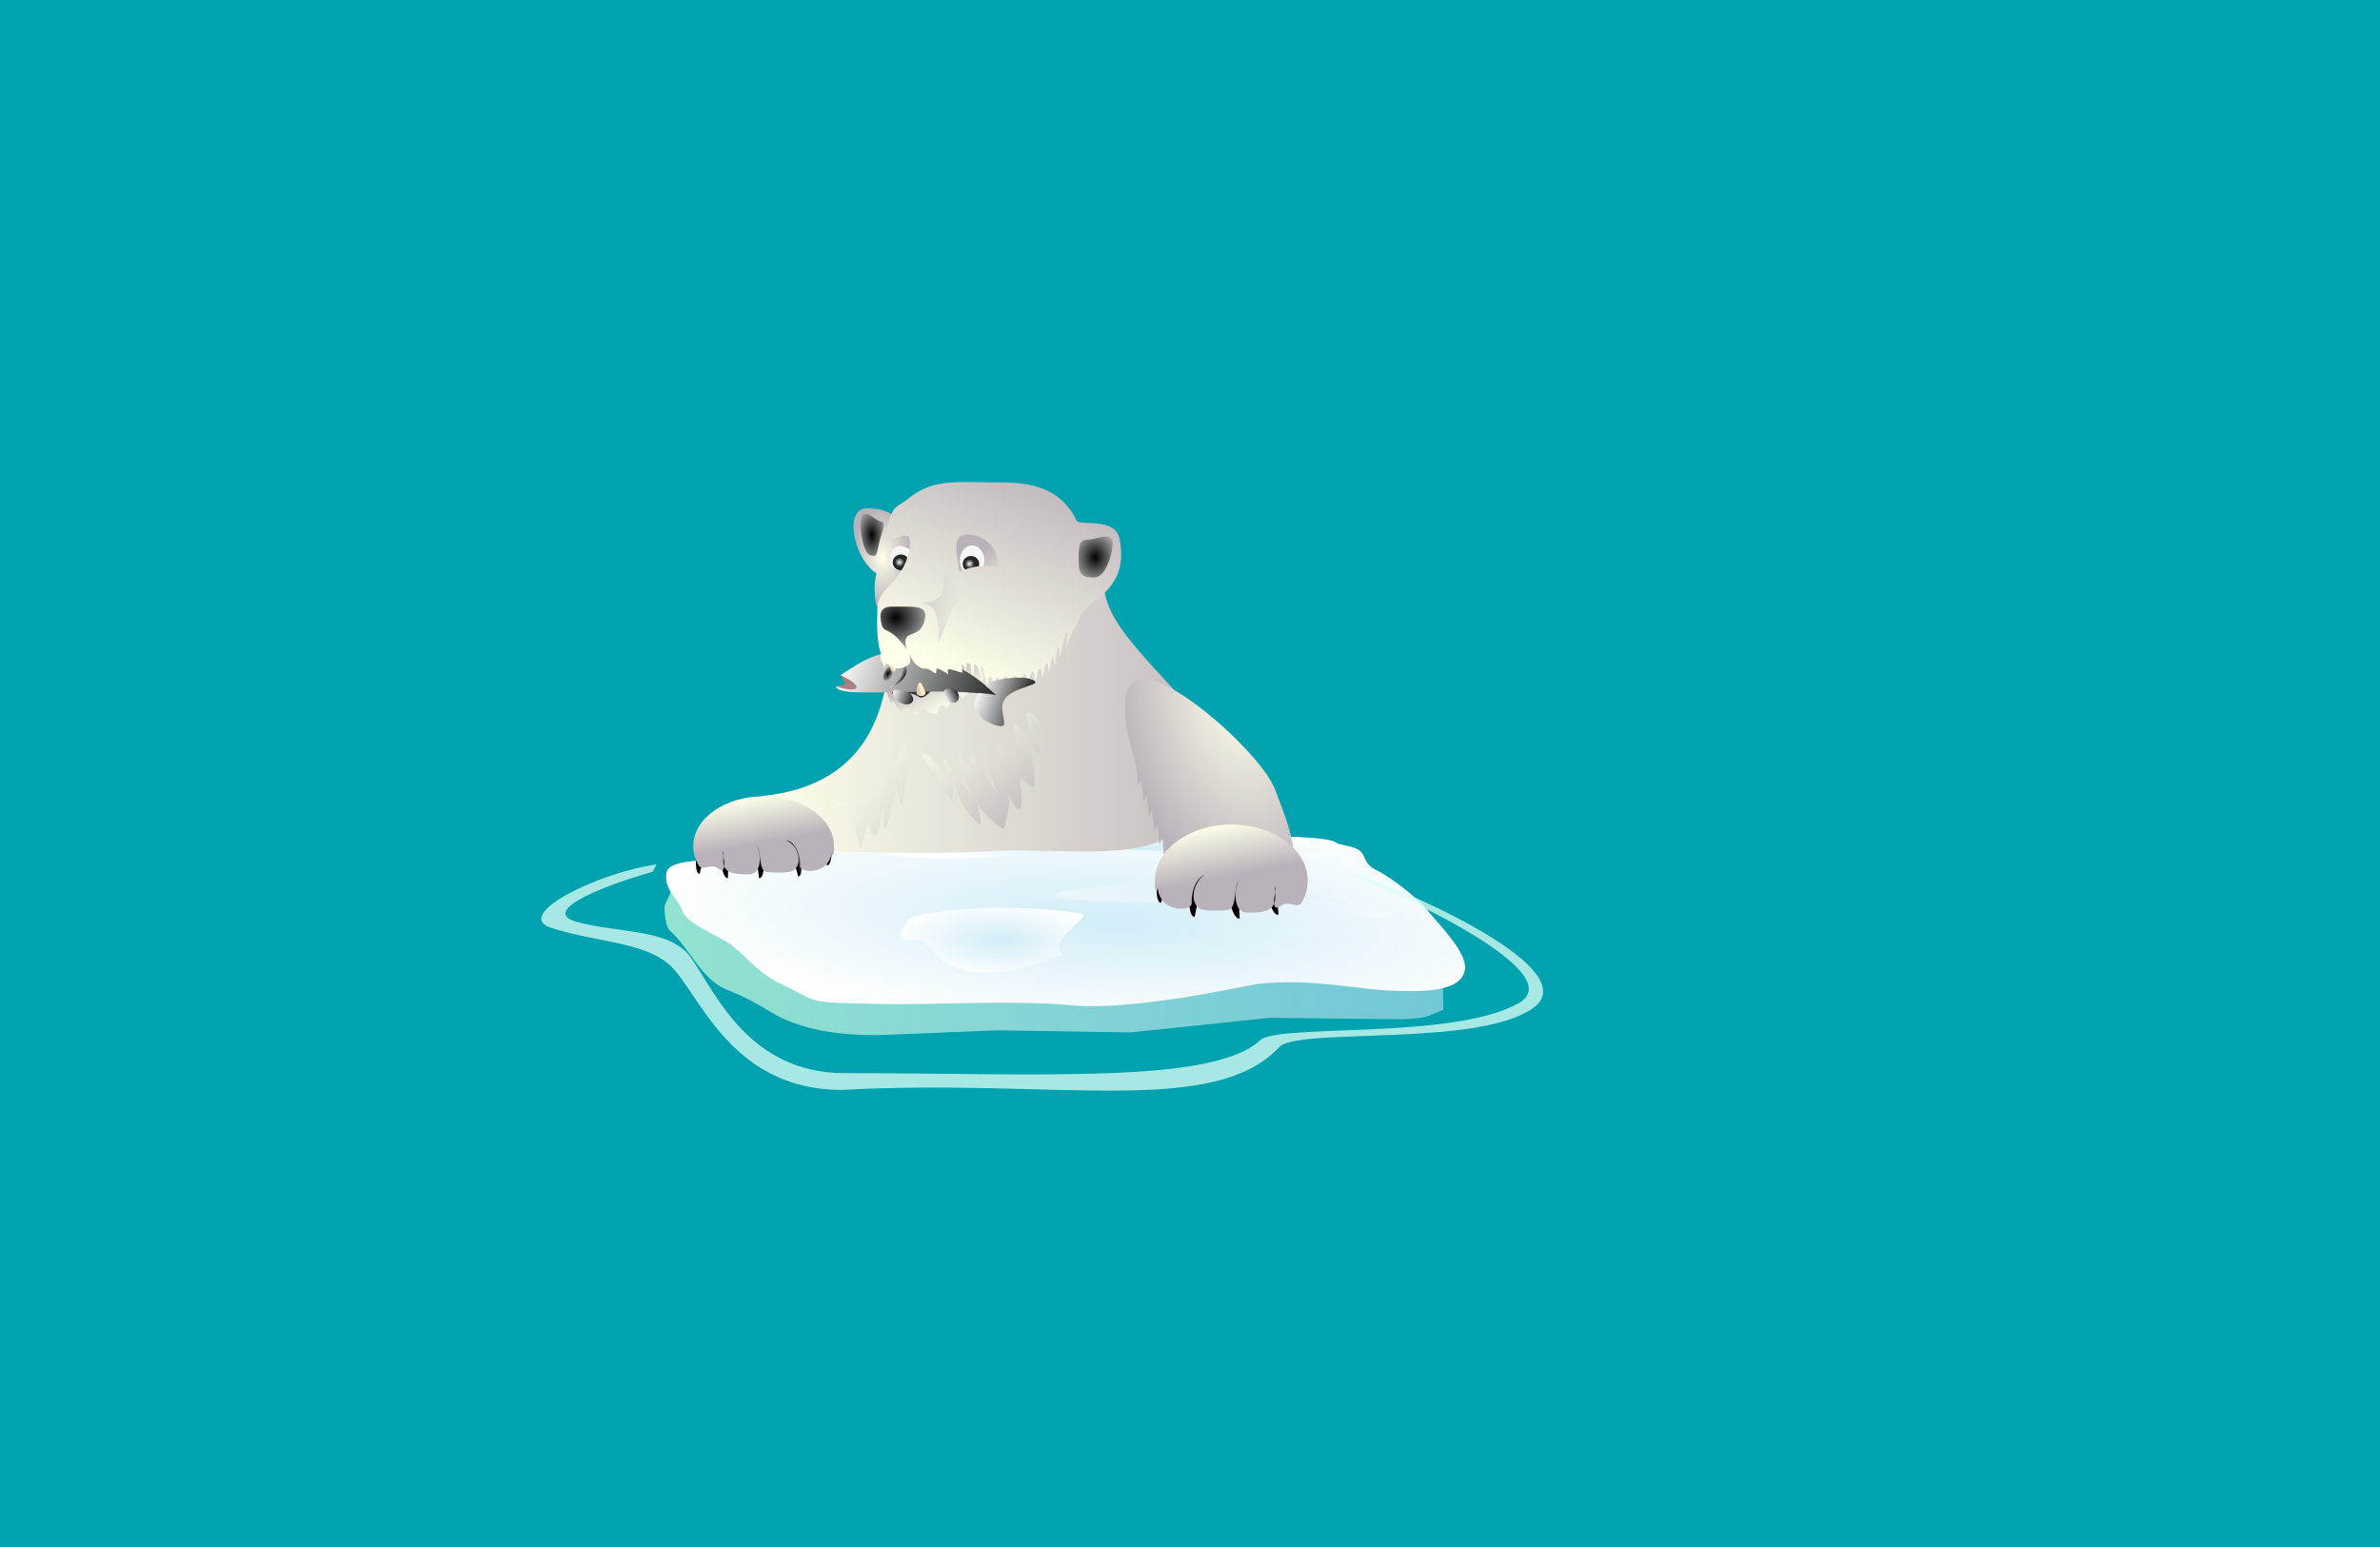 <?xml version="1.0" encoding="UTF-8" standalone="no"?>
<!-- Created with Sodipodi ("http://www.sodipodi.com/") -->
<svg
   xmlns:dc="http://purl.org/dc/elements/1.1/"
   xmlns:cc="http://web.resource.org/cc/"
   xmlns:rdf="http://www.w3.org/1999/02/22-rdf-syntax-ns#"
   xmlns:svg="http://www.w3.org/2000/svg"
   xmlns="http://www.w3.org/2000/svg"
   xmlns:xlink="http://www.w3.org/1999/xlink"
   xmlns:sodipodi="http://sodipodi.sourceforge.net/DTD/sodipodi-0.dtd"
   xmlns:inkscape="http://www.inkscape.org/namespaces/inkscape"
   id="svg602"
   sodipodi:version="0.32"
   width="800"
   height="520"
   xml:space="preserve"
   sodipodi:docbase="/home/franck/Dessins/Vectoriels/Animaux"
   sodipodi:docname="ourspolaire.svg"
   inkscape:version="0.45"
   inkscape:output_extension="org.inkscape.output.svg.inkscape"
   sodipodi:modified="true"
   version="1.0"><rect width="100%" height="100%" fill="#808080" stroke="none"/><defs
     id="defs604"><linearGradient
       id="linearGradient841"><stop
         style="stop-color:#e5edff;stop-opacity:0.498;"
         offset="0"
         id="stop842" /><stop
         style="stop-color:#d2ffde;stop-opacity:0.698;"
         offset="1"
         id="stop843" /></linearGradient><linearGradient
       id="linearGradient825"><stop
         style="stop-color:#d1edf7;stop-opacity:1;"
         offset="0"
         id="stop826" /><stop
         style="stop-color:#ffffff;stop-opacity:1;"
         offset="1"
         id="stop827" /></linearGradient><linearGradient
       id="linearGradient755"><stop
         style="stop-color:#ffffea;stop-opacity:1;"
         offset="0"
         id="stop756" /><stop
         style="stop-color:#bab2ba;stop-opacity:1;"
         offset="1"
         id="stop757" /></linearGradient><linearGradient
       id="linearGradient627"><stop
         style="stop-color:#ffedc2;stop-opacity:1;"
         offset="0"
         id="stop628" /><stop
         style="stop-color:#ddcab0;stop-opacity:1;"
         offset="1"
         id="stop629" /></linearGradient><linearGradient
       id="linearGradient621"><stop
         style="stop-color:#f8f8f8;stop-opacity:1;"
         offset="0"
         id="stop622" /><stop
         style="stop-color:#252726;stop-opacity:1;"
         offset="1"
         id="stop623" /></linearGradient><linearGradient
       id="linearGradient611"><stop
         style="stop-color:#000;stop-opacity:1;"
         offset="0"
         id="stop612" /><stop
         style="stop-color:#fff;stop-opacity:1;"
         offset="1"
         id="stop613" /></linearGradient><linearGradient
       xlink:href="#linearGradient755"
       id="linearGradient614"
       x1="257.853"
       y1="682.34"
       x2="320.361"
       y2="553.278"
       gradientTransform="scale(1.096,0.913)"
       gradientUnits="userSpaceOnUse" /><radialGradient
       xlink:href="#linearGradient611"
       id="radialGradient615"
       cx="269.296"
       cy="624.378"
       r="28.917"
       fx="269.296"
       fy="624.378"
       spreadMethod="pad"
       gradientTransform="scale(1.036,0.966)"
       gradientUnits="userSpaceOnUse" /><radialGradient
       xlink:href="#linearGradient755"
       id="radialGradient620"
       cx="351.079"
       cy="438.412"
       r="22.251"
       fx="351.079"
       fy="438.412"
       gradientTransform="scale(0.772,1.296)"
       gradientUnits="userSpaceOnUse" /><radialGradient
       xlink:href="#linearGradient611"
       id="radialGradient713"
       cx="432.335"
       cy="521.48"
       r="21.762"
       fx="432.335"
       fy="521.48"
       gradientTransform="scale(0.919,1.089)"
       gradientUnits="userSpaceOnUse" /><linearGradient
       xlink:href="#linearGradient755"
       id="linearGradient716"
       x1="-2.9363284e-07"
       y1="-8.5891713e-07"
       x2="1"
       y2="-8.5891713e-07" /><radialGradient
       xlink:href="#linearGradient621"
       id="radialGradient723"
       cx="315.519"
       cy="590.104"
       r="2.76"
       fx="315.519"
       fy="590.104"
       gradientTransform="scale(1.024,0.977)"
       gradientUnits="userSpaceOnUse" /><radialGradient
       xlink:href="#linearGradient755"
       id="radialGradient724"
       cx="0.832"
       cy="0.162"
       r="0.886"
       fx="0.832"
       fy="0.162"
       gradientTransform="matrix(1,-1.479343e-6,7.154156e-6,1,1.137596e-7,1.48308e-7)" /><radialGradient
       xlink:href="#linearGradient611"
       id="radialGradient734"
       cx="166.329"
       cy="290.096"
       r="10.181"
       fx="166.329"
       fy="290.096"
       gradientTransform="scale(0.695,1.439)"
       gradientUnits="userSpaceOnUse" /><linearGradient
       xlink:href="#linearGradient755"
       id="linearGradient758"
       x1="413.429"
       y1="503.234"
       x2="324.432"
       y2="464.201"
       spreadMethod="pad"
       gradientTransform="scale(0.814,1.228)"
       gradientUnits="userSpaceOnUse" /><linearGradient
       xlink:href="#linearGradient755"
       id="linearGradient760"
       x1="1.354"
       y1="0.969"
       x2="0.937"
       y2="0.203"
       spreadMethod="pad" /><linearGradient
       xlink:href="#linearGradient611"
       id="linearGradient761"
       x1="0.629"
       y1="0.578"
       x2="1.242"
       y2="0.227"
       spreadMethod="pad" /><linearGradient
       xlink:href="#linearGradient755"
       id="linearGradient776"
       x1="0.192"
       y1="0.078"
       x2="0.374"
       y2="0.633" /><linearGradient
       xlink:href="#linearGradient841"
       id="linearGradient824"
       x1="-1.7174031e-08"
       y1="-2.5105663e-07"
       x2="1"
       y2="-2.5105663e-07" /><radialGradient
       xlink:href="#linearGradient825"
       id="radialGradient834"
       cx="0.446"
       cy="0.492"
       r="0.572"
       fx="0.446"
       fy="0.492" /><linearGradient
       xlink:href="#linearGradient755"
       id="linearGradient907"
       x1="243.776"
       y1="842.384"
       x2="226.14"
       y2="820.947"
       gradientTransform="scale(1.288,0.776)"
       gradientUnits="userSpaceOnUse" /><linearGradient
       xlink:href="#linearGradient627"
       id="linearGradient1032"
       x1="418.112"
       y1="498.206"
       x2="416.93"
       y2="498.721"
       gradientTransform="scale(0.811,1.233)"
       gradientUnits="userSpaceOnUse" /><linearGradient
       xlink:href="#linearGradient621"
       id="linearGradient1226"
       x1="224.631"
       y1="371.832"
       x2="279.098"
       y2="371.832"
       spreadMethod="reflect"
       gradientTransform="scale(0.908,1.101)"
       gradientUnits="userSpaceOnUse" /><linearGradient
       xlink:href="#linearGradient755"
       id="linearGradient1272"
       x1="0.286"
       y1="0.156"
       x2="1.694"
       y2="1.438" /><linearGradient
       xlink:href="#linearGradient755"
       id="linearGradient1274"
       x1="0.171"
       y1="0.023"
       x2="1.026"
       y2="1.008" /><linearGradient
       inkscape:collect="always"
       xlink:href="#linearGradient841"
       id="linearGradient2311"
       x1="75.293"
       y1="885.464"
       x2="312.498"
       y2="885.464"
       gradientTransform="scale(1.77,0.565)"
       gradientUnits="userSpaceOnUse" /><radialGradient
       inkscape:collect="always"
       xlink:href="#linearGradient825"
       id="radialGradient2313"
       cx="434.291"
       cy="1010.057"
       fx="434.291"
       fy="1010.057"
       r="154.979"
       gradientTransform="scale(1.579,0.633)"
       gradientUnits="userSpaceOnUse" /><radialGradient
       inkscape:collect="always"
       xlink:href="#linearGradient825"
       id="radialGradient2315"
       cx="244.483"
       cy="915.242"
       fx="244.483"
       fy="915.242"
       r="154.851"
       gradientTransform="scale(1.58,0.633)"
       gradientUnits="userSpaceOnUse" /><radialGradient
       inkscape:collect="always"
       xlink:href="#linearGradient825"
       id="radialGradient2317"
       cx="105.187"
       cy="1145.37"
       fx="105.187"
       fy="1145.37"
       r="44.135"
       gradientTransform="scale(2.353,0.425)"
       gradientUnits="userSpaceOnUse" /><radialGradient
       inkscape:collect="always"
       xlink:href="#linearGradient825"
       id="radialGradient2319"
       cx="121.064"
       cy="1157.09"
       fx="121.064"
       fy="1157.09"
       r="54.328"
       gradientTransform="scale(2.551,0.392)"
       gradientUnits="userSpaceOnUse" /><radialGradient
       inkscape:collect="always"
       xlink:href="#linearGradient825"
       id="radialGradient2321"
       cx="296.364"
       cy="683.571"
       fx="296.364"
       fy="683.571"
       r="43.278"
       gradientTransform="scale(1.261,0.793)"
       gradientUnits="userSpaceOnUse" /><linearGradient
       inkscape:collect="always"
       xlink:href="#linearGradient755"
       id="linearGradient2323"
       x1="139.404"
       y1="841.538"
       x2="357.431"
       y2="841.538"
       gradientTransform="scale(1.43,0.699)"
       gradientUnits="userSpaceOnUse" /><linearGradient
       inkscape:collect="always"
       xlink:href="#linearGradient755"
       id="linearGradient2325"
       x1="300.24"
       y1="673.594"
       x2="359.594"
       y2="741.918"
       gradientTransform="scale(1.02,0.98)"
       gradientUnits="userSpaceOnUse" /><radialGradient
       inkscape:collect="always"
       xlink:href="#linearGradient755"
       id="radialGradient2327"
       gradientTransform="scale(0.819,1.221)"
       cx="277.092"
       cy="555.605"
       fx="277.092"
       fy="555.605"
       r="88.594"
       gradientUnits="userSpaceOnUse" /><linearGradient
       inkscape:collect="always"
       xlink:href="#linearGradient611"
       id="linearGradient2329"
       spreadMethod="pad"
       x1="718.38"
       y1="516.239"
       x2="728.687"
       y2="510.326"
       gradientTransform="scale(0.672,1.489)"
       gradientUnits="userSpaceOnUse" /><linearGradient
       inkscape:collect="always"
       xlink:href="#linearGradient611"
       id="linearGradient2331"
       spreadMethod="pad"
       x1="752.595"
       y1="514.754"
       x2="762.902"
       y2="508.841"
       gradientTransform="scale(0.672,1.489)"
       gradientUnits="userSpaceOnUse" /><linearGradient
       inkscape:collect="always"
       xlink:href="#linearGradient611"
       id="linearGradient2333"
       spreadMethod="pad"
       x1="651.541"
       y1="542.962"
       x2="662.404"
       y2="536.73"
       gradientTransform="scale(0.707,1.414)"
       gradientUnits="userSpaceOnUse" /><linearGradient
       inkscape:collect="always"
       xlink:href="#linearGradient611"
       id="linearGradient2335"
       spreadMethod="pad"
       x1="608.954"
       y1="551.659"
       x2="620.01"
       y2="545.316"
       gradientTransform="scale(0.726,1.377)"
       gradientUnits="userSpaceOnUse" /><linearGradient
       inkscape:collect="always"
       xlink:href="#linearGradient755"
       id="linearGradient2337"
       x1="339.459"
       y1="966.55"
       x2="351.885"
       y2="1004.458"
       gradientTransform="scale(1.327,0.753)"
       gradientUnits="userSpaceOnUse" /><linearGradient
       inkscape:collect="always"
       xlink:href="#linearGradient611"
       id="linearGradient2339"
       spreadMethod="pad"
       x1="357.816"
       y1="516.485"
       x2="368.604"
       y2="510.296"
       gradientTransform="scale(0.701,1.426)"
       gradientUnits="userSpaceOnUse" /><linearGradient
       inkscape:collect="always"
       xlink:href="#linearGradient611"
       id="linearGradient2341"
       spreadMethod="pad"
       x1="313.958"
       y1="541.544"
       x2="325.027"
       y2="535.195"
       gradientTransform="scale(0.728,1.374)"
       gradientUnits="userSpaceOnUse" /><linearGradient
       inkscape:collect="always"
       xlink:href="#linearGradient611"
       id="linearGradient2343"
       spreadMethod="pad"
       x1="292.084"
       y1="517.681"
       x2="302.788"
       y2="511.541"
       gradientTransform="scale(0.695,1.439)"
       gradientUnits="userSpaceOnUse" /><linearGradient
       inkscape:collect="always"
       xlink:href="#linearGradient611"
       id="linearGradient2345"
       spreadMethod="pad"
       x1="266.352"
       y1="507.681"
       x2="276.85"
       y2="501.659"
       gradientTransform="scale(0.681,1.468)"
       gradientUnits="userSpaceOnUse" /><linearGradient
       inkscape:collect="always"
       xlink:href="#linearGradient611"
       id="linearGradient2347"
       spreadMethod="pad"
       x1="227.716"
       y1="540.258"
       x2="238.785"
       y2="533.908"
       gradientTransform="scale(0.728,1.374)"
       gradientUnits="userSpaceOnUse" /><linearGradient
       inkscape:collect="always"
       xlink:href="#linearGradient755"
       id="linearGradient2349"
       x1="128.678"
       y1="1016.691"
       x2="141.771"
       y2="1056.634"
       gradientTransform="scale(1.398,0.715)"
       gradientUnits="userSpaceOnUse" /><linearGradient
       inkscape:collect="always"
       xlink:href="#linearGradient755"
       id="linearGradient2351"
       x1="289.942"
       y1="598.194"
       x2="365.301"
       y2="666.759"
       gradientTransform="scale(0.871,1.148)"
       gradientUnits="userSpaceOnUse" /><linearGradient
       inkscape:collect="always"
       xlink:href="#linearGradient755"
       id="linearGradient2353"
       spreadMethod="pad"
       x1="323.817"
       y1="647.07"
       x2="310.318"
       y2="622.333"
       gradientTransform="scale(1.108,0.903)"
       gradientUnits="userSpaceOnUse" /><radialGradient
       inkscape:collect="always"
       xlink:href="#linearGradient621"
       id="radialGradient2355"
       gradientTransform="scale(1.024,0.977)"
       cx="315.519"
       cy="590.104"
       fx="315.519"
       fy="590.104"
       r="2.76"
       gradientUnits="userSpaceOnUse" /><radialGradient
       inkscape:collect="always"
       xlink:href="#linearGradient611"
       id="radialGradient2357"
       gradientTransform="scale(0.747,1.339)"
       cx="354.375"
       cy="414.335"
       fx="354.375"
       fy="414.335"
       r="18.113"
       gradientUnits="userSpaceOnUse" /><linearGradient
       inkscape:collect="always"
       xlink:href="#linearGradient621"
       id="linearGradient2359"
       spreadMethod="reflect"
       x1="42.518"
       y1="658.569"
       x2="132.037"
       y2="658.569"
       gradientTransform="scale(1.688,0.592)"
       gradientUnits="userSpaceOnUse" /><linearGradient
       inkscape:collect="always"
       xlink:href="#linearGradient621"
       id="linearGradient2361"
       spreadMethod="reflect"
       x1="219.906"
       y1="339.052"
       x2="235.507"
       y2="339.052"
       gradientTransform="scale(0.787,1.27)"
       gradientUnits="userSpaceOnUse" /><linearGradient
       inkscape:collect="always"
       xlink:href="#linearGradient621"
       id="linearGradient2363"
       spreadMethod="reflect"
       x1="264.196"
       y1="193.485"
       x2="278.22"
       y2="193.485"
       gradientTransform="scale(0.479,2.086)"
       gradientUnits="userSpaceOnUse" /><linearGradient
       inkscape:collect="always"
       xlink:href="#linearGradient621"
       id="linearGradient2365"
       spreadMethod="reflect"
       x1="110.577"
       y1="497.403"
       x2="129.154"
       y2="497.403"
       gradientTransform="scale(1.14,0.877)"
       gradientUnits="userSpaceOnUse" /><linearGradient
       inkscape:collect="always"
       xlink:href="#linearGradient627"
       id="linearGradient2367"
       gradientTransform="scale(0.823,1.215)"
       x1="357.031"
       y1="531.312"
       x2="355.845"
       y2="531.829"
       gradientUnits="userSpaceOnUse" /></defs><sodipodi:namedview
     id="base"
     inkscape:zoom="0.37724654"
     inkscape:cx="385.25679"
     inkscape:cy="416.45594"
     inkscape:window-width="822"
     inkscape:window-height="592"
     inkscape:window-x="3"
     inkscape:window-y="25"
     inkscape:current-layer="svg602" /><g
     id="g2251"
     transform="matrix(0.8,0,0,0.8,53.168,-293.025)"><rect
       y="366.282"
       x="-66.46"
       height="650"
       width="1000"
       id="rect605"
       style="font-size:12px;fill:#00a2af;fill-opacity:1;fill-rule:evenodd;stroke-width:1" /><g
       transform="matrix(0.843,0,0,0.85,22.49,123.624)"
       id="g1623"><g
         style="font-size:12px"
         transform="matrix(-0.938,-4.997885e-2,-6.140859e-2,0.546,1129.832,425.544)"
         id="g844"><path
           transform="translate(368.457,120.144)"
           sodipodi:nodetypes="ccscccssssccssssc"
           id="path808"
           d="M 133.245,533.639 C 138.813,568.16 136.62,562.474 135.506,583.632 C 143.858,590.314 143.865,593.344 163.296,594.735 L 226.598,599.265 L 299.351,619.15 L 369.74,623.68 L 427.137,632.934 C 448.542,636.385 470.383,634.196 487.475,620.811 C 500.192,610.114 503.494,606.695 516.265,599.606 C 529.574,590.988 538.215,563.027 548.599,550.053 C 550.591,547.564 552.338,539.103 553.027,527.723 L 547.694,500.349 C 556.013,512.562 547.662,509.026 542.705,515.402 L 486.926,587.151 C 476.844,600.12 449.754,602.773 442.796,601.552 L 151.173,550.402 C 141.016,548.62 138.13,543.029 133.245,533.639 z "
           style="font-size:12px;fill:url(#linearGradient2311);fill-rule:evenodd" /><g
           style="fill:url(#radialGradient2313)"
           id="g828"><path
             sodipodi:nodetypes="cssssssssssssssss"
             id="path617"
             d="M 623.051,558.181 C 623.051,573.749 616.032,578.171 612.676,590.221 C 609.319,602.271 595.451,608.956 586.479,617.239 C 577.506,625.522 570.774,641.45 556.58,651.48 C 532.644,667.558 544.365,667.391 500.844,665.028 C 473.902,663.525 431.469,654.712 400.188,657.164 C 367.673,658.485 315.663,633.495 304.771,629.051 C 275.729,620.351 249.808,630.034 228.412,628.24 C 207.08,627.632 195.557,620.995 195.557,605.427 C 195.557,589.859 212.247,566.17 218.317,555.301 C 224.386,544.432 238.734,527.485 248.223,520.679 C 257.712,513.873 252.894,504.214 263.154,500.834 C 273.414,497.453 283.382,495.177 291.779,495.037 C 318.747,494.586 340.779,498.782 376.341,500.058 C 411.904,501.335 456.289,520.221 490.214,524.518 C 524.138,528.814 554.69,527.97 576.761,537.03 C 598.831,546.09 623.051,542.613 623.051,558.181 z "
             style="font-size:12px;fill:url(#radialGradient2315);fill-rule:evenodd"
             transform="translate(299.382,60.669)" /><path
             transform="translate(368.457,120.144)"
             sodipodi:nodetypes="csccc"
             id="path622"
             d="M 259.856,470.639 C 260.151,475.45 361.531,493.49 346.441,501.329 C 334.685,506.14 237.186,496.034 220.877,493.672 C 188.26,493.672 187.805,508.782 166.544,501.35 C 173.631,490.374 209.066,490.374 259.856,470.639 z "
             style="font-size:12px;fill:url(#radialGradient2317);fill-opacity:0.387;fill-rule:evenodd" /><path
             transform="translate(368.457,120.144)"
             sodipodi:nodetypes="ccccc"
             id="path812"
             d="M 442.936,470.639 C 413.407,474.44 399.572,473.592 330.726,454.694 C 277.234,454.694 200.798,453.179 200.798,441.11 C 200.798,429.042 251.248,439.339 304.74,439.339 C 351.145,446.425 405.139,463.296 442.936,470.639 z "
             style="font-size:12px;fill:url(#radialGradient2319);fill-rule:evenodd" /><path
             transform="translate(368.457,120.144)"
             sodipodi:nodetypes="ccccc"
             id="path649"
             d="M 414.393,546.905 C 409.612,548.997 397.819,599.664 340.039,552.152 C 348.981,541.411 327.165,516.741 331.946,514.649 C 373.228,507.94 409.618,518.104 422.305,526.682 C 433.811,552.978 419.174,544.813 414.393,546.905 z "
             style="font-size:12px;fill:url(#radialGradient2321);fill-rule:evenodd" /></g></g><path
         transform="matrix(0.84,0,0,0.845,106.273,81.112)"
         sodipodi:nodetypes="csccssccssccscc"
         id="path884"
         d="M 554.008,756.06 C 569.524,760.886 681.944,810.476 648.976,828.694 C 609.685,850.651 503.726,840.265 495.209,850.767 C 466.25,876.082 364.32,869.635 249.071,869.635 C 191.447,869.635 171.736,821.236 157.828,802.061 C 145.661,784.94 115.077,787.962 89.782,781.061 C 69.352,775.209 101.214,761.409 135.144,751.81 L 137.432,747.543 C 103.172,752.174 52.298,776.795 74.45,784.498 C 103.359,793.855 134.867,792.428 149.198,810.53 C 165.628,830.446 185.981,879.453 247.368,879.453 C 373.55,872.581 467.954,895.806 507.134,854.203 C 519.058,842.82 627.196,854.661 658.308,830.976 C 689.69,806.841 569.146,757.212 549.031,752.326 L 554.008,756.06 z "
         style="font-size:12px;fill:#defff4;fill-opacity:0.757;fill-rule:evenodd" /><g
         id="g1575"><g
           style="font-size:12px"
           transform="matrix(0.84,0,0,0.845,106.273,81.112)"
           id="g1372"><path
             sodipodi:nodetypes="ccsccsscccssc"
             id="path900"
             d="M 322.898,628.439 C 331.855,629.271 344.139,639.054 359.157,634.906 C 368.541,632.562 371.709,623.093 380.685,609.37 C 382.367,606.916 384.462,600.669 403.327,588.357 C 409.087,620.181 458.731,647.946 511.241,730.04 C 480.449,727.597 456.212,716.946 444.144,728.466 C 427.072,746.051 369.712,737.768 339.26,739.593 C 308.808,741.418 263.209,740.9 240.933,739.733 C 236.312,717.768 225.32,712.179 199.392,707.592 C 269.849,700.996 272.041,646.036 275.755,631.661 C 292.054,633.429 279.83,617.976 285.067,618.642 C 287.741,619.062 288.845,623.929 292.877,625.534 C 301.944,628.519 318.081,627.921 322.898,628.439 z "
             style="font-size:12px;fill:url(#linearGradient2323);fill-opacity:1;fill-rule:evenodd;stroke-width:1" /><path
             sodipodi:nodetypes="ccccccccccccccccccccsssssssssssssssc"
             id="path1273"
             d="M 294.248,682.446 C 295.443,685.484 301.467,692.251 303.575,695.823 C 306.476,700.738 309.678,706.269 313.252,710.72 C 313.591,711.142 313.229,709.638 313.215,709.097 C 313.114,705.411 313.24,701.78 313.002,698.081 C 312.982,697.779 313.563,699.226 314.138,700.729 C 318.151,711.217 319.707,715.887 328.707,723.827 C 331.414,726.215 328.472,716.961 327.912,712.489 C 327.723,710.981 328.697,713.837 330.46,716.035 C 332.118,718.103 341.497,726.905 343.435,726.555 C 343.89,726.473 344.709,722.244 344.859,721.737 C 346.425,716.453 346.938,711.806 346.348,706.335 C 346.217,705.121 347.171,708.966 348.214,710.664 C 357.786,726.243 352.559,698.227 353.156,696.605 C 360.363,702.32 362.056,705.482 361.689,697.226 C 361.389,690.455 359.67,683.765 358.242,677.164 C 357.512,673.79 361.46,680.636 362.862,681.989 C 368.55,687.482 360.369,666.431 359.92,662.869 C 359.671,660.904 365.951,670.492 364.952,666.075 C 362.939,660.38 361.946,659.333 358.139,658.554 C 357.958,658.614 357.469,658.977 356.735,659.573 C 356.002,660.169 360.029,671.642 358.869,672.633 C 357.71,673.625 351.363,664.135 349.905,665.381 C 348.448,666.628 351.855,682.716 350.226,684.078 C 348.598,685.44 341.175,675.977 339.503,677.313 C 337.831,678.649 342.756,691.27 341.169,692.441 C 339.581,693.611 332.238,679.428 330.863,680.292 C 329.487,681.156 339.644,703.722 338.607,704.14 C 337.702,704.503 325.294,682.961 324.192,683.283 C 323.091,683.605 324.222,688.557 322.961,688.816 C 321.698,689.074 318.043,684.64 316.658,684.813 C 315.272,684.987 325.011,705.615 323.54,705.681 C 322.068,705.748 309.385,685.253 307.864,685.19 C 306.343,685.128 311.032,694.996 309.498,694.783 C 307.964,694.569 300.206,684.275 298.696,683.89 C 297.186,683.504 295.697,683.026 294.248,682.446 z "
             style="font-size:12px;fill:url(#linearGradient2325);fill-rule:evenodd;stroke-width:1" /><path
             sodipodi:nodetypes="cccssssssssssssssscs"
             id="path1210"
             d="M 237.176,733.122 C 240.183,751.793 248.33,780.852 220.543,780.852 C 192.756,780.852 168.17,774.634 168.17,756.512 C 168.17,755.946 168.148,755.319 168.104,754.637 C 168.06,753.955 167.731,750.796 167.614,749.908 C 167.498,749.02 167.365,748.084 167.219,747.106 C 167.072,746.128 165.24,751.045 165.069,749.985 C 164.897,748.925 166.385,741.888 166.192,740.755 C 166,739.623 164.127,744.394 163.919,743.197 C 163.71,742 165.166,734.835 164.946,733.582 C 164.726,732.33 162.829,736.99 162.602,735.691 C 162.375,734.391 163.817,727.132 163.587,725.794 C 163.358,724.456 161.457,729.04 161.229,727.672 C 161.001,726.305 162.447,718.986 162.226,717.597 C 162.006,716.208 160.118,720.75 159.908,719.349 C 159.698,717.948 161.167,710.604 160.973,709.199 C 160.779,707.794 158.923,712.327 158.749,710.927 C 158.575,709.527 160.084,702.192 159.935,700.806 C 157.555,678.615 158.647,658.691 172.541,658.691 C 192.01,661.155 234.109,714.073 237.176,733.122 z "
             style="font-size:12px;fill:url(#radialGradient2327);fill-rule:evenodd"
             transform="matrix(0.972,-0.271,0.236,1.114,101.165,-48.086)" /><g
             style="font-size:12px"
             id="g1252"><path
               sodipodi:nodetypes="ccccc"
               id="path1249"
               d="M 476.51,767.576 C 478.987,774.207 480.616,779.724 483.466,779.131 C 481.531,755.321 488.636,762.11 486.159,755.48 C 483.677,754.04 481.555,753.897 478.949,754.399 C 474.304,756.134 475.05,762.924 476.51,767.576 z "
               style="font-size:12px;fill:url(#linearGradient2329);fill-rule:evenodd;stroke-width:1" /><path
               sodipodi:nodetypes="ccccc"
               id="path1248"
               d="M 499.491,765.366 C 501.968,771.997 503.597,777.514 506.447,776.921 C 504.512,753.112 511.617,759.9 509.14,753.27 C 506.658,751.831 504.536,751.688 501.93,752.189 C 497.285,753.924 498.031,760.715 499.491,765.366 z "
               style="font-size:12px;fill:url(#linearGradient2331);fill-rule:evenodd;stroke-width:1" /><path
               sodipodi:nodetypes="ccccc"
               id="path1250"
               d="M 452.997,765.222 C 453.672,772.268 453.817,778.019 456.723,778.184 C 461.021,754.686 466.125,763.083 465.45,756.038 C 463.425,754.005 461.412,753.317 458.766,753.126 C 453.83,753.599 452.792,760.351 452.997,765.222 z "
               style="font-size:12px;fill:url(#linearGradient2333);fill-rule:evenodd;stroke-width:1" /><path
               sodipodi:nodetypes="ccccc"
               id="path1251"
               d="M 434.037,756.83 C 434.189,763.906 433.907,769.652 436.793,770.032 C 442.818,746.917 447.287,755.669 447.135,748.592 C 445.267,746.415 443.31,745.58 440.685,745.194 C 435.728,745.301 434.193,751.957 434.037,756.83 z "
               style="font-size:12px;fill:url(#linearGradient2335);fill-rule:evenodd;stroke-width:1" /><path
               sodipodi:nodetypes="ccsscsscccssccc"
               id="path1209"
               d="M 433.194,757.049 C 433.194,759.314 432.697,762.318 434.377,763.17 C 436.13,757.082 432.856,762.255 437.6,768.571 C 442.375,775.04 455.211,774.623 454.999,770.005 C 454.588,761.383 459.402,753.123 464.123,753.497 C 457.443,754.965 452.623,767.824 459.07,772.993 C 462.106,775.481 476.476,774.389 477.288,774.001 C 481.962,771.61 479.916,759.647 482.967,756.658 C 480.93,759.256 478.305,775.331 487.659,775.643 C 510.944,776.893 502.482,764.076 504.875,760.252 C 504.595,764.459 501.247,776.97 508.302,771.501 C 512.328,768.409 517.973,773.747 520.266,769.821 C 522.559,765.896 523.827,761.58 523.827,757.049 C 523.827,738.927 503.538,724.237 478.511,724.237 C 453.483,724.237 433.194,738.927 433.194,757.049 z "
               style="font-size:12px;fill:url(#linearGradient2337);fill-rule:evenodd;stroke-width:1" /></g><g
             style="font-size:12px"
             transform="matrix(0.83,0,0,0.887,30.044,85.242)"
             id="g1264"><path
               sodipodi:nodetypes="ccccc"
               id="path1258"
               d="M 255.346,734.5 C 254.46,741.522 254.142,747.266 251.233,747.344 C 247.643,723.727 242.289,731.967 243.175,724.945 C 245.26,722.974 247.293,722.347 249.944,722.236 C 254.863,722.857 255.698,729.637 255.346,734.5 z "
               style="font-size:12px;fill:url(#linearGradient2339);fill-rule:evenodd;stroke-width:1" /><path
               sodipodi:nodetypes="ccccc"
               id="path1238"
               d="M 233.334,741.467 C 233.217,748.544 233.527,754.288 230.644,754.683 C 224.503,731.598 220.078,740.372 220.195,733.295 C 222.053,731.108 224.005,730.263 226.628,729.865 C 231.585,729.946 233.154,736.595 233.334,741.467 z "
               style="font-size:12px;fill:url(#linearGradient2341);fill-rule:evenodd" /><path
               sodipodi:nodetypes="ccccc"
               id="path1239"
               d="M 207.254,743.109 C 206.121,750.096 205.603,755.825 202.692,755.801 C 199.933,732.073 194.293,740.12 195.425,733.133 C 197.578,731.236 199.631,730.681 202.284,730.663 C 207.179,731.457 207.776,738.261 207.254,743.109 z "
               style="font-size:12px;fill:url(#linearGradient2343);fill-rule:evenodd" /><path
               sodipodi:nodetypes="ccccc"
               id="path1240"
               d="M 174.668,743.49 C 176.459,750.338 177.52,755.991 180.415,755.691 C 180.907,731.808 187.286,739.283 185.495,732.435 C 183.172,730.751 181.075,730.394 178.433,730.628 C 173.635,731.883 173.688,738.714 174.668,743.49 z "
               style="font-size:12px;fill:url(#linearGradient2345);fill-rule:evenodd" /><path
               sodipodi:nodetypes="ccccc"
               id="path1241"
               d="M 157.437,739.699 C 157.553,746.777 157.243,752.52 160.127,752.915 C 166.268,729.83 170.692,738.604 170.576,731.527 C 168.718,729.34 166.766,728.496 164.143,728.097 C 159.185,728.178 157.617,734.827 157.437,739.699 z "
               style="font-size:12px;fill:url(#linearGradient2347);fill-rule:evenodd" /><path
               sodipodi:nodetypes="ccsscsscccssccc"
               id="path1208"
               d="M 261.25,755.799 C 261.25,758.065 261.802,761.068 259.938,761.92 C 257.991,755.832 261.626,761.005 256.359,767.321 C 251.057,773.79 236.806,773.373 237.042,768.755 C 237.498,760.133 232.153,751.873 226.912,752.247 C 234.328,753.715 239.679,766.574 232.521,771.743 C 229.151,774.231 213.197,773.14 212.295,772.751 C 207.107,770.361 209.377,758.397 205.99,755.408 C 208.252,758.006 211.166,774.081 200.781,774.393 C 174.929,775.643 184.323,762.826 181.666,759.002 C 181.978,763.209 185.695,775.72 177.862,770.251 C 173.392,767.159 167.125,772.497 164.579,768.571 C 162.033,764.646 160.625,760.33 160.625,755.799 C 160.625,737.678 183.151,722.987 210.938,722.987 C 238.725,722.987 261.25,737.678 261.25,755.799 z "
               style="font-size:12px;fill:url(#linearGradient2349);fill-rule:evenodd"
               transform="translate(-5,-21.25)" /></g><path
             sodipodi:nodetypes="cccccccccc"
             id="path1271"
             d="M 258.5,738.442 C 260.29,734.497 261.649,727.03 263.794,722.15 C 262.885,728.205 267.417,735.046 269.662,726.057 C 271.288,719.543 272.32,703.979 272.169,725.126 C 272.111,733.121 278.524,711.095 278.498,706.519 C 278.39,687.391 279.468,708.238 282.964,712.708 C 284.27,708.329 285.209,700.218 285.202,697.399 C 285.191,693.158 287.48,679.651 283.871,677.017 C 282.068,684.761 264.083,719.224 239.284,710.026 C 251.505,714.516 255.555,726.42 258.5,738.442 z "
             style="font-size:12px;fill:url(#linearGradient2351);fill-rule:evenodd;stroke-width:1" /></g><g
           transform="translate(0.418,-3.051758e-5)"
           id="g1546"><g
             style="font-size:12px"
             transform="matrix(0.84,0,0,0.845,106.273,81.112)"
             id="g1202"><path
               transform="matrix(1,0,0,1.243,0,-142.138)"
               sodipodi:ry="14.584167"
               sodipodi:rx="17.898758"
               sodipodi:cy="570.42133"
               sodipodi:cx="328.14404"
               d="M 346.043 570.421 A 17.899 14.584 0 1 1  310.245,570.421 A 17.899 14.584 0 1 1  346.043 570.421 z"
               id="path936"
               style="font-size:12px;fill:url(#linearGradient2353);fill-rule:evenodd;stroke-width:1"
               sodipodi:type="arc" /><path
               sodipodi:nodetypes="ccccc"
               id="path898"
               d="M 288.125,558.612 C 288.125,580.358 275.495,585.638 267.737,596.888 C 265.831,591.844 266.005,581.412 267.513,577.362 C 253.763,568.74 247.554,538.612 262.188,539.237 C 283.071,539.237 286.25,554.99 288.125,558.612 z "
               style="font-size:12px;fill:url(#radialGradient620);fill-opacity:1;fill-rule:evenodd" /><g
               style="font-size:12px"
               id="g1034"><g
                 transform="translate(0,-1.326)"
                 id="g927"><path
                   sodipodi:ry="8.8388977"
                   sodipodi:rx="7.2920837"
                   sodipodi:cy="571.08496"
                   sodipodi:cx="324.16605"
                   d="M 331.458 571.085 A 7.292 8.839 0 1 1  316.874,571.085 A 7.292 8.839 0 1 1  331.458 571.085 z"
                   id="path921"
                   style="fill:#f6f6f6;fill-opacity:1;fill-rule:evenodd;stroke:none;stroke-width:1pt;stroke-linecap:butt;stroke-linejoin:miter;stroke-opacity:1"
                   sodipodi:type="arc" /><path
                   transform="translate(-0.442,-3.536)"
                   sodipodi:ry="4.6404114"
                   sodipodi:rx="4.8613892"
                   sodipodi:cy="576.60925"
                   sodipodi:cx="323.94507"
                   d="M 328.806 576.609 A 4.861 4.64 0 1 1  319.084,576.609 A 4.861 4.64 0 1 1  328.806 576.609 z"
                   id="path922"
                   style="fill:url(#radialGradient2355);fill-opacity:1;fill-rule:evenodd;stroke:none;stroke-width:1pt;stroke-linecap:butt;stroke-linejoin:miter;stroke-opacity:1"
                   sodipodi:type="arc" /></g><g
                 id="g1031"><path
                   sodipodi:nodetypes="ccccc"
                   id="path935"
                   d="M 331.458,571.085 C 331.458,575.966 327.256,577.58 323.228,577.58 C 319.201,577.58 316.874,575.966 316.874,571.085 C 316.874,566.203 320.581,562.909 323.945,563.572 C 327.972,564.677 331.458,566.203 331.458,571.085 z "
                   style="font-size:12px;fill:#f6f6f6;fill-rule:evenodd"
                   transform="translate(-41.543,-2.21)" /><path
                   transform="translate(-41.985,-5.745)"
                   sodipodi:ry="4.6404114"
                   sodipodi:rx="4.8613892"
                   sodipodi:cy="576.60925"
                   sodipodi:cx="323.94507"
                   d="M 328.806 576.609 A 4.861 4.64 0 1 1  319.084,576.609 A 4.861 4.64 0 1 1  328.806 576.609 z"
                   id="path932"
                   style="font-size:12px;fill:url(#radialGradient723);fill-rule:evenodd;stroke-width:1"
                   sodipodi:type="arc" /></g></g><path
               sodipodi:nodetypes="ccccc"
               id="path919"
               d="M 258.522,544.518 C 256.836,552.232 259.975,565.845 263.709,566.661 C 267.444,567.477 267.219,567.647 268.904,559.933 C 270.59,552.219 273.726,547.654 269.991,546.838 C 266.257,546.022 260.752,539.174 258.522,544.518 z "
               style="font-size:12px;fill:url(#radialGradient2357);fill-rule:evenodd" /></g><g
             id="g1535"><path
               transform="matrix(0.84,0,0,0.845,106.273,81.112)"
               sodipodi:nodetypes="cscscsccscscscscsccc"
               id="path1203"
               d="M 334.378,627.515 C 334.378,628.863 333.995,630.331 333.288,631.867 C 332.581,633.404 330.437,641.571 329.144,643.193 C 327.85,644.816 327.408,639.894 325.647,641.5 C 323.887,643.107 324.152,645.93 319.074,649.607 C 316.967,651.096 318.43,645.001 313.126,650.333 C 312.202,651.207 310.736,654.542 308.453,656.02 C 306.913,651.56 303.07,657.117 303.335,659.31 C 296.438,659.634 296.642,655.419 294.146,655.608 C 291.348,655.821 292.298,656.421 291.861,660.171 C 287.339,660.171 288.759,655.709 285.35,656.136 C 282.084,656.504 283.82,659.243 282.441,658.529 C 281.062,657.815 278.027,652.892 277.021,651.915 C 276.014,650.938 277.036,654.846 276.345,653.669 C 275.653,652.493 273.249,646.232 272.816,644.918 C 272.383,643.605 273.179,647.238 272.947,645.85 C 272.716,644.462 271.456,638.052 271.369,636.653 C 271.282,635.253 271.252,633.863 271.252,632.515 C 271.252,621.728 273.506,625.484 291.861,625.484 C 310.215,625.484 334.378,616.728 334.378,627.515 z "
               style="font-size:12px;fill:url(#linearGradient907);fill-rule:evenodd" /><path
               transform="matrix(0.84,0,0,0.845,106.273,81.112)"
               sodipodi:nodetypes="cscccc"
               id="path1201"
               d="M 307.648,634.045 C 305.88,639.293 296.442,652.333 292.716,649.563 C 286.945,645.931 285.341,648.263 280.582,648.263 C 273.563,648.576 274.783,641.317 274.783,630.822 C 274.783,620.327 277.392,624.077 286.911,624.077 C 296.43,624.077 312.951,623.55 307.648,634.045 z "
               style="font-size:12px;fill:#333333;fill-rule:evenodd" /><path
               transform="matrix(0.529,4.26828e-2,-0.143,0.403,335.222,445.207)"
               sodipodi:nodetypes="ccccc"
               id="path859"
               d="M 91.262,437.516 C 89.507,442.201 81.177,440.734 72.395,437.809 C 72.095,434.884 79.269,437.813 79.269,433.129 C 79.269,430.784 74.435,428.741 72.98,423.768 C 84.395,429.618 92.432,435.171 91.262,437.516 z "
               style="font-size:12px;fill:#ab8080;fill-rule:evenodd" /><path
               transform="matrix(0.529,4.26828e-2,-0.143,0.403,335.222,445.207)"
               sodipodi:nodetypes="csccccc"
               id="path852"
               d="M 222.889,433.714 C 197.441,430.179 169.534,433.422 127.532,439.272 C 106.66,441.597 90.844,444.073 81.28,442.829 C 76.498,442.206 73.381,440.6 71.773,437.687 C 94.252,444.666 100.601,436.19 72.541,424.062 C 89.088,403.912 98.767,390.131 127.532,390.131 C 150.814,390.131 184.571,400.101 222.889,433.714 z "
               style="font-size:12px;fill:url(#linearGradient2359);fill-rule:evenodd" /><path
               sodipodi:nodetypes="cccsc"
               id="path856"
               d="M 185.448,440.149 C 185.448,445.803 182.698,450.387 179.306,450.387 C 175.913,450.387 173.163,445.803 173.163,440.149 C 173.163,434.495 174.95,429.247 178.642,430.875 C 181.505,432.694 185.448,434.495 185.448,440.149 z "
               style="font-size:12px;fill:url(#linearGradient2361);fill-rule:evenodd"
               transform="matrix(0.517,-0.194,0.182,0.356,195.498,507.246)" /><path
               transform="matrix(0.682,9.227997e-2,-0.205,0.397,339.563,442.007)"
               sodipodi:nodetypes="ccccc"
               id="path857"
               d="M 133.382,416.456 C 133.382,424.533 129.44,430.496 127.532,432.836 C 125.917,432.836 131.042,424.533 131.042,416.456 C 131.042,408.379 125.332,403.586 126.947,403.586 C 130.61,404.171 133.382,408.379 133.382,416.456 z "
               style="font-size:12px;fill:url(#linearGradient2363);fill-rule:evenodd" /><path
               transform="matrix(0.529,4.26828e-2,-0.143,0.403,335.222,445.207)"
               sodipodi:nodetypes="cccsc"
               id="path858"
               d="M 141.988,438.791 C 146.925,443.173 148.59,447.766 146.066,450.853 C 143.543,453.939 137.496,452.889 132.559,448.507 C 127.622,444.125 123.081,436.067 128.535,436.334 C 134.416,436.639 137.637,437.042 141.988,438.791 z "
               style="font-size:12px;fill:url(#linearGradient2365);fill-rule:evenodd" /><path
               transform="matrix(0.529,4.26828e-2,-0.143,0.403,335.222,445.207)"
               sodipodi:ry="8.482666"
               sodipodi:rx="4.0950699"
               sodipodi:cy="417.91852"
               sodipodi:cx="115.83204"
               d="M 119.927 417.919 A 4.095 8.483 0 1 1  111.737,417.919 A 4.095 8.483 0 1 1  119.927 417.919 z"
               id="path854"
               style="font-size:12px;fill:url(#radialGradient734);fill-rule:evenodd"
               sodipodi:type="arc" /><path
               transform="matrix(0.84,0,0,0.845,106.273,81.112)"
               sodipodi:nodetypes="cccc"
               id="path1205"
               d="M 296.565,647.202 C 296.565,649.532 291.565,649.688 291.253,647.359 C 290.94,645.029 292.01,640.952 293.128,641.109 C 294.401,641.109 295.471,644.404 296.565,647.202 z "
               style="font-size:12px;fill:url(#linearGradient2367);fill-rule:evenodd" /><path
               sodipodi:nodetypes="cccc"
               id="path1207"
               d="M 336.572,611.086 C 336.931,608.784 341.895,609.401 341.845,611.751 C 341.795,614.101 340.108,617.964 339.029,617.637 C 337.771,617.441 337.221,614.02 336.572,611.086 z "
               style="font-size:12px;fill:url(#linearGradient1032);fill-rule:evenodd;stroke-width:1" /></g><g
             style="font-size:12px"
             transform="matrix(0.84,0,0,0.845,106.273,81.112)"
             id="g1213"><path
               sodipodi:nodetypes="cccccccccccccccccccccccccccccccccccccccccccccccccccccccccc"
               id="path926"
               d="M 339.375,570.799 C 339.375,575.804 344.162,572.987 331.563,572.987 C 318.964,572.987 316.25,578.929 316.25,573.924 C 316.25,568.919 310.114,553.658 322.714,554.573 C 335.312,555.792 339.375,565.794 339.375,570.799 z M 386.253,546.57 C 389.021,549.443 408.869,544.594 411.585,556.739 C 417.342,584.468 397.504,591.141 390.546,599.282 C 386.653,604.146 382.241,616.518 378.504,622.217 C 380.849,618.867 380.688,611.139 380.213,611.847 C 378.853,613.769 376.754,625.445 376.265,626.142 C 375.776,626.839 375.922,619.731 375.401,620.402 C 374.014,622.301 373.76,629.886 373.239,630.552 C 372.717,631.217 372.522,625.331 371.957,625.954 C 370.863,627.04 370.55,633.792 369.986,634.409 C 369.421,635.027 369.309,629.223 368.567,629.655 C 366.821,630.931 366.435,637.689 365.817,638.242 C 365.477,638.576 365.878,631.878 363.962,633.256 C 362.69,634.289 362.437,640.396 361.761,640.668 C 361.086,640.94 361.557,634.179 359.923,634.885 C 358.157,635.53 358.065,641.931 357.247,642.153 C 356.428,642.375 356.863,635.597 355.029,636.215 C 352.868,637.044 353.904,643.152 353.008,643.318 C 352.112,643.483 351.575,636.962 349.669,637.204 C 347.1,637.551 348.47,644.019 347.561,644.121 C 346.652,644.223 345.788,637.825 344.232,637.812 C 340.91,637.781 343.088,644.179 342.231,644.21 C 341.374,644.241 339.913,638 339.107,637.997 C 337.306,637.991 338.461,644.528 337.721,644.481 C 336.981,644.435 336.87,638.062 334.685,637.72 C 333.472,637.547 333.729,644.087 333.171,643.957 C 332.613,643.827 331.357,632.021 329.479,631.625 C 328.876,631.425 330.931,639.252 330.294,639.071 C 329.657,638.89 328.207,631.143 325.661,630.538 C 324.993,630.376 325.305,637.182 324.611,637.036 C 322.667,635.016 324.647,630.124 321.499,629.663 C 320.782,629.534 320.718,634.606 319.983,634.492 C 319.248,634.378 320.482,631.24 318.186,630.698 C 317.452,630.517 318.925,635.479 318.165,635.394 C 317.405,635.308 314.007,634.052 311.6,633.467 C 307.988,632.508 310.975,636.837 309.853,636.222 C 308.419,635.365 304.909,632.985 303.772,632.977 C 302.011,632.965 303.718,635.632 302.562,635.646 C 301.406,635.659 299.105,633.02 296.674,633.02 C 288.873,633.645 284.75,618.992 284.287,619.168 C 283.808,619.235 289.638,627.576 286.682,630.371 C 285.221,631.645 283.404,632.436 281.622,632.724 C 279.841,633.012 278.096,632.798 276.778,632.063 C 275.319,631.277 272.261,628.283 272.494,632.689 C 271.467,631.355 271,629.295 270.69,627.597 C 270.536,626.747 270.862,630.104 270.404,629.543 C 269.615,627.877 270.03,623.952 269.831,623.343 C 268.24,618.474 267.496,611.013 267.965,599.075 C 267.34,585.105 282.867,583.965 286.869,563.65 C 290.87,543.336 268.971,567.598 272.87,553.807 C 277.283,535.21 279.204,539.655 286.778,533.147 C 300.034,522.918 311.776,523.666 333.152,524.025 C 348.995,524.292 374.334,521.885 386.253,546.57 z "
               style="font-size:12px;fill:url(#linearGradient614);fill-opacity:1;fill-rule:evenodd" /><path
               sodipodi:nodetypes="ccsss"
               id="path904"
               d="M 296.395,602.674 C 294.295,617.737 281.61,607.987 285.329,621.557 C 274.966,607.687 272.5,612.745 270.625,607.674 C 269.23,602.013 268.478,596.151 278.125,596.737 C 288.415,596.737 297.351,595.825 296.395,602.674 z "
               style="font-size:12px;fill:url(#radialGradient615);fill-rule:evenodd" /><path
               sodipodi:nodetypes="ccccc"
               id="path918"
               d="M 320.85,594.51 C 311.57,592.209 312.671,599.813 304.057,618.375 C 305.606,597.603 299.637,595.744 294.776,594.51 C 313.337,593.275 304.28,579.042 308.918,579.042 C 313.555,579.042 314.663,588.413 320.85,594.51 z "
               style="font-size:12px;fill:url(#linearGradient758);fill-rule:evenodd" /><path
               sodipodi:nodetypes="ccccc"
               id="path909"
               d="M 407.608,558.711 C 407.608,567.069 402.844,579.665 396.967,579.665 C 391.091,579.665 387.391,579.293 387.391,570.934 C 387.391,562.576 386.834,557.547 392.711,557.547 C 398.588,557.547 406.012,552.681 407.608,558.711 z "
               style="font-size:12px;fill:url(#radialGradient713);fill-rule:evenodd" /></g><path
             transform="matrix(0.529,4.26828e-2,-0.143,0.403,335.222,445.207)"
             sodipodi:nodetypes="ccccccc"
             id="path853"
             d="M 230.97,435.924 C 226.363,452.081 249.676,474.109 230.51,468.643 C 211.343,463.177 200.406,448.097 205.013,431.94 C 213.653,432.046 215.961,431.871 221.9,433.077 C 215.307,427.361 213.717,426.341 208.509,422.319 C 210.454,414.002 237.612,407.402 247.195,410.135 C 266.361,415.6 235.578,419.768 230.97,435.924 z "
             style="font-size:12px;fill:url(#linearGradient1226);fill-rule:evenodd" /></g></g></g></g></svg>